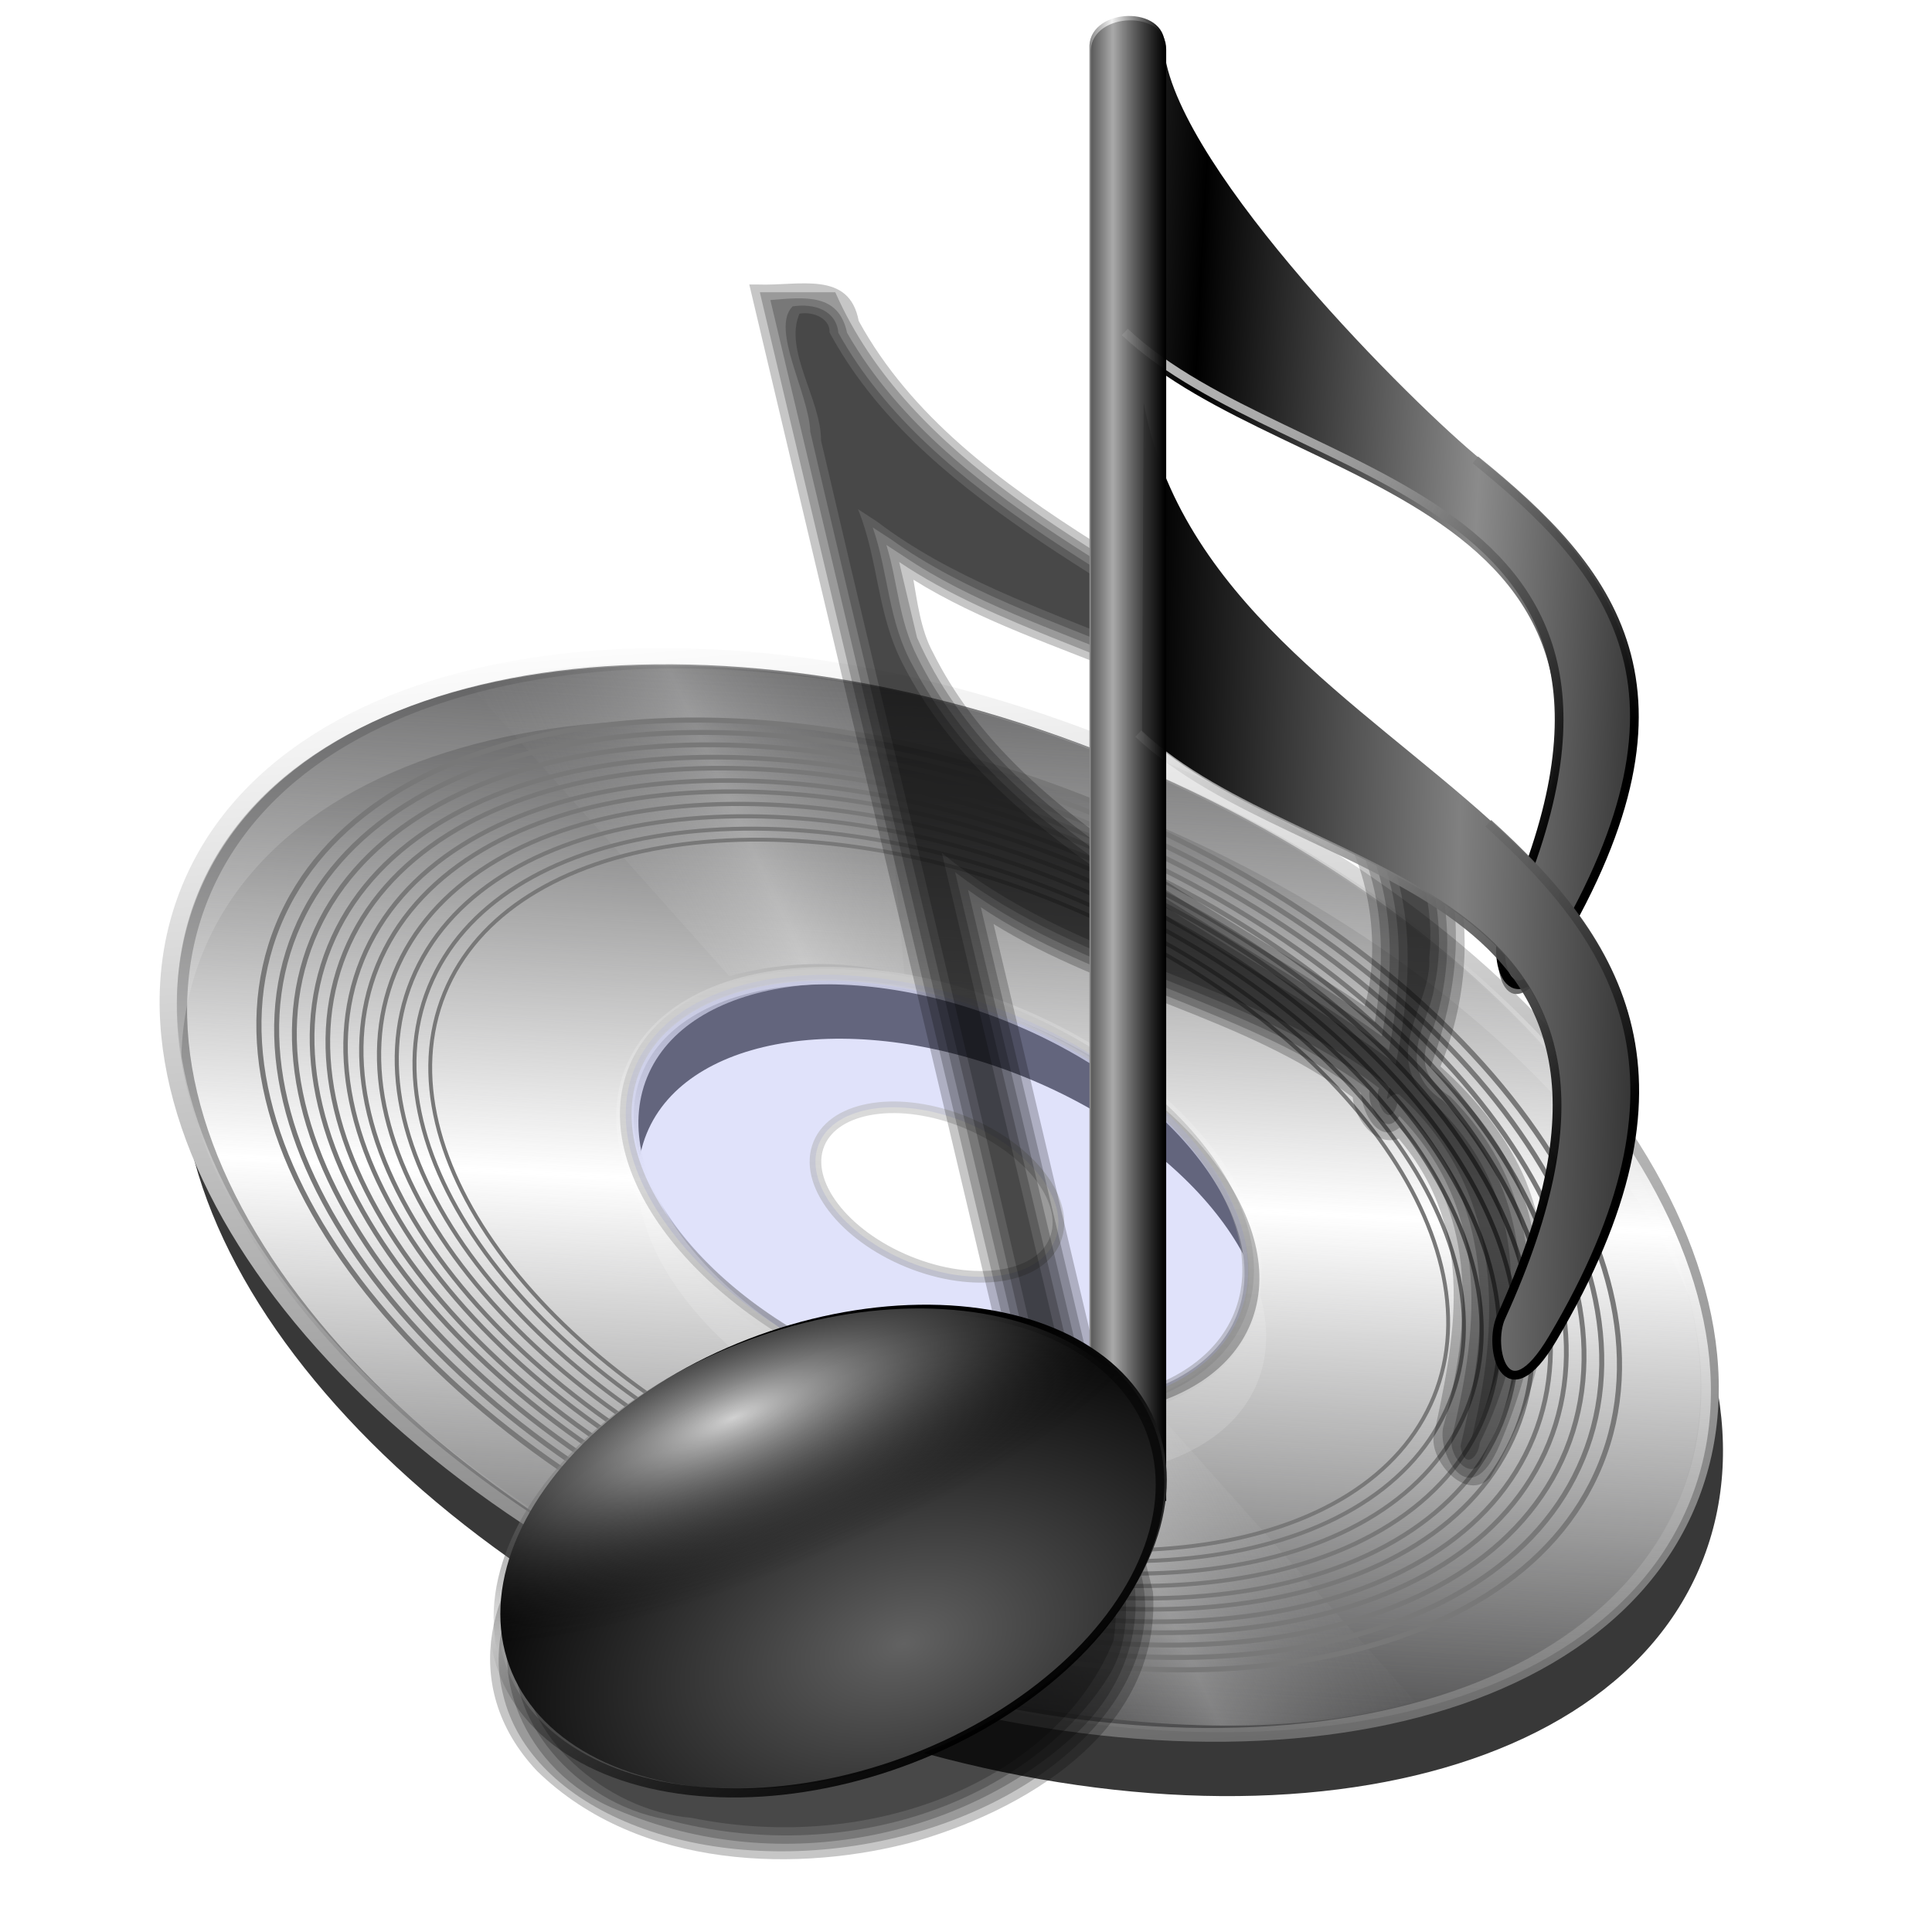<?xml version="1.0" encoding="UTF-8" standalone="no"?>
<svg
   xmlns:dc="http://purl.org/dc/elements/1.1/"
   xmlns:cc="http://creativecommons.org/ns#"
   xmlns:rdf="http://www.w3.org/1999/02/22-rdf-syntax-ns#"
   xmlns:svg="http://www.w3.org/2000/svg"
   xmlns="http://www.w3.org/2000/svg"
   xmlns:xlink="http://www.w3.org/1999/xlink"
   xmlns:sodipodi="http://sodipodi.sourceforge.net/DTD/sodipodi-0.dtd"
   xmlns:inkscape="http://www.inkscape.org/namespaces/inkscape"
   inkscape:output_extension="org.inkscape.output.svg.inkscape"
   sodipodi:docname="audio-flac.svg"
   version="1.0"
   height="256"
   width="256"
   inkscape:version="1.0 (4035a4f, 2020-05-01)"
   sodipodi:version="0.32"
   id="svg2562">
  <defs
     id="defs2565">
    <linearGradient
       id="linearGradient1018">
      <stop
         id="stop1014"
         stop-color="#000000"
         stop-opacity="1" />
      <stop
         style="stop-color:#8b8b8b;stop-opacity:1"
         id="stop1016"
         offset="1"
         stop-color="#f8f8f8"
         stop-opacity="1" />
    </linearGradient>
    <linearGradient
       id="linearGradient1012">
      <stop
         style="stop-color:#8b8b8b;stop-opacity:0.698"
         id="stop1008"
         stop-color="#ffffff"
         stop-opacity="0.697" />
      <stop
         offset="1"
         id="stop1010"
         stop-color="#000000"
         stop-opacity="1" />
    </linearGradient>
    <linearGradient
       inkscape:collect="always"
       id="linearGradient3411">
      <stop
         stop-opacity="0.256"
         stop-color="#ffffff"
         id="stop3414" />
      <stop
         stop-opacity="0"
         stop-color="#8f8f8f"
         offset="1"
         id="stop3416" />
    </linearGradient>
    <linearGradient
       inkscape:collect="always"
       id="linearGradient3448">
      <stop
         stop-opacity="0.581"
         stop-color="#cbcbcb"
         id="stop3450" />
      <stop
         stop-opacity="0.591"
         stop-color="#000002"
         offset="1"
         id="stop3452" />
    </linearGradient>
    <linearGradient
       id="linearGradient3434">
      <stop
         stop-opacity="0.263"
         stop-color="#ffffff"
         id="stop3436" />
      <stop
         stop-opacity="0"
         stop-color="#8a8a8a"
         id="stop3438"
         offset="1" />
    </linearGradient>
    <linearGradient
       id="linearGradient3424"
       inkscape:collect="always">
      <stop
         stop-opacity="1"
         stop-color="#ffffff"
         id="stop3426" />
      <stop
         stop-opacity="0"
         stop-color="#929292"
         id="stop3428"
         offset="1" />
    </linearGradient>
    <linearGradient
       id="linearGradient3413">
      <stop
         stop-opacity="0.544"
         stop-color="#cfcfcf"
         id="stop3415" />
      <stop
         stop-opacity="0.386"
         stop-color="#787878"
         id="stop3417"
         offset="1" />
    </linearGradient>
    <linearGradient
       inkscape:collect="always"
       id="linearGradient3453">
      <stop
         stop-opacity="1"
         stop-color="#ffffff"
         id="stop3455" />
      <stop
         stop-opacity="1"
         stop-color="#6a6a6a"
         offset="1"
         id="stop3457" />
    </linearGradient>
    <linearGradient
       id="linearGradient3578">
      <stop
         stop-opacity="1"
         stop-color="#000000"
         id="stop3580" />
      <stop
         stop-opacity="1"
         stop-color="#fffcfc"
         id="stop3582"
         offset="1" />
    </linearGradient>
    <linearGradient
       y2="-7.475"
       x2="16.09"
       y1="-7.475"
       x1="13.515"
       spreadMethod="reflect"
       gradientUnits="userSpaceOnUse"
       id="linearGradient4353"
       xlink:href="#linearGradient3578"
       inkscape:collect="always" />
    <linearGradient
       y2="-7.475"
       x2="16.09"
       y1="-7.475"
       x1="13.515"
       spreadMethod="reflect"
       gradientUnits="userSpaceOnUse"
       id="linearGradient4355"
       xlink:href="#linearGradient3578"
       inkscape:collect="always" />
    <linearGradient
       y2="-7.475"
       x2="16.09"
       y1="-7.475"
       x1="13.515"
       spreadMethod="reflect"
       gradientUnits="userSpaceOnUse"
       id="linearGradient4357"
       xlink:href="#linearGradient3578"
       inkscape:collect="always" />
    <linearGradient
       y2="-7.475"
       x2="16.09"
       y1="-7.475"
       x1="13.515"
       spreadMethod="reflect"
       gradientUnits="userSpaceOnUse"
       id="linearGradient4359"
       xlink:href="#linearGradient3578"
       inkscape:collect="always" />
    <linearGradient
       y2="-7.475"
       x2="16.09"
       y1="-7.475"
       x1="13.515"
       spreadMethod="reflect"
       gradientUnits="userSpaceOnUse"
       id="linearGradient4361"
       xlink:href="#linearGradient3578"
       inkscape:collect="always" />
    <linearGradient
       y2="-7.475"
       x2="16.09"
       y1="-10.978"
       x1="16.691"
       spreadMethod="reflect"
       gradientUnits="userSpaceOnUse"
       id="linearGradient4363"
       xlink:href="#linearGradient3578"
       inkscape:collect="always" />
    <linearGradient
       y2="-7.475"
       x2="16.09"
       y1="-7.475"
       x1="13.515"
       spreadMethod="reflect"
       gradientUnits="userSpaceOnUse"
       id="linearGradient4365"
       xlink:href="#linearGradient3578"
       inkscape:collect="always" />
    <linearGradient
       y2="-7.475"
       x2="16.09"
       y1="-7.475"
       x1="13.515"
       spreadMethod="reflect"
       gradientUnits="userSpaceOnUse"
       id="linearGradient4367"
       xlink:href="#linearGradient3578"
       inkscape:collect="always" />
    <linearGradient
       y2="-7.475"
       x2="16.09"
       y1="-7.475"
       x1="13.515"
       spreadMethod="reflect"
       gradientUnits="userSpaceOnUse"
       id="linearGradient4369"
       xlink:href="#linearGradient3578"
       inkscape:collect="always" />
    <linearGradient
       y2="-7.475"
       x2="16.09"
       y1="-7.475"
       x1="13.515"
       spreadMethod="reflect"
       gradientUnits="userSpaceOnUse"
       id="linearGradient4371"
       xlink:href="#linearGradient3578"
       inkscape:collect="always" />
    <linearGradient
       y2="-7.475"
       x2="16.09"
       y1="-7.475"
       x1="13.515"
       spreadMethod="reflect"
       gradientUnits="userSpaceOnUse"
       id="linearGradient4373"
       xlink:href="#linearGradient3578"
       inkscape:collect="always" />
    <linearGradient
       y2="-2.688"
       x2="8.696"
       y1="-11.587"
       x1="12.04"
       spreadMethod="reflect"
       gradientUnits="userSpaceOnUse"
       id="linearGradient4375"
       xlink:href="#linearGradient3578"
       inkscape:collect="always" />
    <linearGradient
       y2="-7.475"
       x2="16.09"
       y1="-6.409"
       x1="10.621"
       spreadMethod="reflect"
       gradientUnits="userSpaceOnUse"
       id="linearGradient4377"
       xlink:href="#linearGradient3578"
       inkscape:collect="always" />
    <linearGradient
       y2="-7.475"
       x2="16.09"
       y1="-2.21"
       x1="15.65"
       spreadMethod="reflect"
       gradientUnits="userSpaceOnUse"
       id="linearGradient4379"
       xlink:href="#linearGradient3578"
       inkscape:collect="always" />
    <linearGradient
       y2="-7.475"
       x2="16.09"
       y1="-7.475"
       x1="13.515"
       spreadMethod="reflect"
       gradientUnits="userSpaceOnUse"
       id="linearGradient4381"
       xlink:href="#linearGradient3578"
       inkscape:collect="always" />
    <linearGradient
       y2="-11.199"
       x2="11.132"
       y1="-11.391"
       x1="16.387"
       spreadMethod="reflect"
       gradientUnits="userSpaceOnUse"
       id="linearGradient4383"
       xlink:href="#linearGradient3578"
       inkscape:collect="always" />
    <linearGradient
       y2="-7.475"
       x2="16.09"
       y1="-7.475"
       x1="13.515"
       spreadMethod="reflect"
       gradientUnits="userSpaceOnUse"
       id="linearGradient4385"
       xlink:href="#linearGradient3578"
       inkscape:collect="always" />
    <linearGradient
       y2="-7.475"
       x2="16.09"
       y1="-7.475"
       x1="13.515"
       spreadMethod="reflect"
       gradientUnits="userSpaceOnUse"
       id="linearGradient4387"
       xlink:href="#linearGradient3578"
       inkscape:collect="always" />
    <linearGradient
       y2="-7.475"
       x2="16.09"
       y1="-7.475"
       x1="13.515"
       spreadMethod="reflect"
       gradientUnits="userSpaceOnUse"
       id="linearGradient4389"
       xlink:href="#linearGradient3578"
       inkscape:collect="always" />
    <linearGradient
       y2="-7.475"
       x2="16.09"
       y1="-7.475"
       x1="13.515"
       spreadMethod="reflect"
       gradientUnits="userSpaceOnUse"
       id="linearGradient4391"
       xlink:href="#linearGradient3578"
       inkscape:collect="always" />
    <linearGradient
       y2="-7.475"
       x2="16.09"
       y1="-7.475"
       x1="13.515"
       spreadMethod="reflect"
       gradientUnits="userSpaceOnUse"
       id="linearGradient4393"
       xlink:href="#linearGradient3578"
       inkscape:collect="always" />
    <linearGradient
       y2="-7.475"
       x2="16.09"
       y1="-7.475"
       x1="13.515"
       spreadMethod="reflect"
       gradientUnits="userSpaceOnUse"
       id="linearGradient4395"
       xlink:href="#linearGradient3578"
       inkscape:collect="always" />
    <linearGradient
       y2="-7.475"
       x2="16.09"
       y1="-7.475"
       x1="13.515"
       spreadMethod="reflect"
       gradientUnits="userSpaceOnUse"
       id="linearGradient4397"
       xlink:href="#linearGradient3578"
       inkscape:collect="always" />
    <linearGradient
       y2="-7.475"
       x2="16.09"
       y1="-7.475"
       x1="13.515"
       spreadMethod="reflect"
       gradientUnits="userSpaceOnUse"
       id="linearGradient4399"
       xlink:href="#linearGradient3578"
       inkscape:collect="always" />
    <linearGradient
       y2="-7.475"
       x2="16.09"
       y1="-7.475"
       x1="13.515"
       spreadMethod="reflect"
       gradientUnits="userSpaceOnUse"
       id="linearGradient4401"
       xlink:href="#linearGradient3578"
       inkscape:collect="always" />
    <linearGradient
       y2="-8.02"
       x2="17.07"
       y1="-7.475"
       x1="13.515"
       spreadMethod="reflect"
       gradientUnits="userSpaceOnUse"
       id="linearGradient4403"
       xlink:href="#linearGradient3578"
       inkscape:collect="always" />
    <linearGradient
       y2="-7.475"
       x2="16.09"
       y1="-7.475"
       x1="13.515"
       spreadMethod="reflect"
       gradientUnits="userSpaceOnUse"
       id="linearGradient4405"
       xlink:href="#linearGradient3578"
       inkscape:collect="always" />
    <linearGradient
       y2="-6.953"
       x2="17.747"
       y1="-5.908"
       x1="16.387"
       spreadMethod="reflect"
       gradientUnits="userSpaceOnUse"
       id="linearGradient4407"
       xlink:href="#linearGradient3578"
       inkscape:collect="always" />
    <linearGradient
       y2="-5.778"
       x2="11.372"
       y1="-10.151"
       x1="12.906"
       spreadMethod="reflect"
       gradientUnits="userSpaceOnUse"
       id="linearGradient4409"
       xlink:href="#linearGradient3578"
       inkscape:collect="always" />
    <linearGradient
       y2="-7.475"
       x2="16.09"
       y1="-7.475"
       x1="13.515"
       spreadMethod="reflect"
       gradientUnits="userSpaceOnUse"
       id="linearGradient4411"
       xlink:href="#linearGradient3578"
       inkscape:collect="always" />
    <linearGradient
       y2="-7.475"
       x2="16.09"
       y1="-7.475"
       x1="13.515"
       spreadMethod="reflect"
       gradientUnits="userSpaceOnUse"
       id="linearGradient4413"
       xlink:href="#linearGradient3578"
       inkscape:collect="always" />
    <linearGradient
       y2="-6.583"
       x2="18.617"
       y1="-5.212"
       x1="16.909"
       spreadMethod="reflect"
       gradientUnits="userSpaceOnUse"
       id="linearGradient4415"
       xlink:href="#linearGradient3578"
       inkscape:collect="always" />
    <linearGradient
       y2="-1.992"
       x2="17.377"
       y1="-6.256"
       x1="15.582"
       spreadMethod="reflect"
       gradientUnits="userSpaceOnUse"
       id="linearGradient4417"
       xlink:href="#linearGradient3578"
       inkscape:collect="always" />
    <linearGradient
       y2="-3.733"
       x2="14.94"
       y1="-2.275"
       x1="17.08"
       spreadMethod="reflect"
       gradientUnits="userSpaceOnUse"
       id="linearGradient4419"
       xlink:href="#linearGradient3578"
       inkscape:collect="always" />
    <linearGradient
       y2="-4.516"
       x2="12.916"
       y1="-3.754"
       x1="7.771"
       spreadMethod="reflect"
       gradientUnits="userSpaceOnUse"
       id="linearGradient4421"
       xlink:href="#linearGradient3578"
       inkscape:collect="always" />
    <linearGradient
       y2="-1.513"
       x2="9.718"
       y1="-5.887"
       x1="11.187"
       spreadMethod="reflect"
       gradientUnits="userSpaceOnUse"
       id="linearGradient4423"
       xlink:href="#linearGradient3578"
       inkscape:collect="always" />
    <linearGradient
       y2="-7.475"
       x2="16.09"
       y1="-7.475"
       x1="13.515"
       spreadMethod="reflect"
       gradientUnits="userSpaceOnUse"
       id="linearGradient4425"
       xlink:href="#linearGradient3578"
       inkscape:collect="always" />
    <linearGradient
       gradientTransform="matrix(0.927,0.378,-0.224,0.548,-241.262,38.084)"
       gradientUnits="userSpaceOnUse"
       y2="210.36"
       x2="200.26"
       y1="38.573"
       x1="56.18"
       id="linearGradient3388"
       xlink:href="#linearGradient3453"
       inkscape:collect="always" />
    <linearGradient
       y2="210.36"
       x2="200.26"
       y1="38.573"
       x1="56.18"
       gradientTransform="matrix(0.374,0.153,-0.09,0.221,-189.002,107.693)"
       gradientUnits="userSpaceOnUse"
       id="linearGradient3419"
       xlink:href="#linearGradient3413"
       inkscape:collect="always" />
    <linearGradient
       gradientTransform="matrix(0.927,0.378,-0.224,0.548,-239.964,38.802)"
       spreadMethod="reflect"
       gradientUnits="userSpaceOnUse"
       y2="43.14"
       x2="19.932"
       y1="151.03"
       x1="83.42"
       id="linearGradient3430"
       xlink:href="#linearGradient3424"
       inkscape:collect="always" />
    <linearGradient
       gradientTransform="matrix(0.903,0.025,0.309,0.666,-305.975,67.435)"
       spreadMethod="reflect"
       gradientUnits="userSpaceOnUse"
       y2="53.4"
       x2="156.52"
       y1="53.4"
       x1="121.72"
       id="linearGradient3440"
       xlink:href="#linearGradient3411"
       inkscape:collect="always" />
    <linearGradient
       y2="53.4"
       x2="156.52"
       y1="53.4"
       x1="121.72"
       spreadMethod="reflect"
       gradientTransform="matrix(-0.903,-0.025,-0.309,-0.666,0.837,243.364)"
       gradientUnits="userSpaceOnUse"
       id="linearGradient3444"
       xlink:href="#linearGradient3434"
       inkscape:collect="always" />
    <linearGradient
       gradientTransform="matrix(0.927,0.378,-0.224,0.548,-241.328,38.245)"
       y2="43.14"
       x2="19.932"
       y1="151.03"
       x1="83.42"
       spreadMethod="reflect"
       gradientUnits="userSpaceOnUse"
       id="linearGradient3454"
       xlink:href="#linearGradient3448"
       inkscape:collect="always" />
    <linearGradient
       id="linearGradient4080">
      <stop
         stop-opacity="1"
         stop-color="#000000"
         id="stop4082" />
      <stop
         stop-opacity="0"
         stop-color="#000000"
         offset="1"
         id="stop4084" />
    </linearGradient>
    <linearGradient
       id="linearGradient4062">
      <stop
         stop-opacity="0.697"
         stop-color="#ffffff"
         id="stop4064" />
      <stop
         stop-opacity="1"
         stop-color="#000000"
         id="stop4066"
         offset="1" />
    </linearGradient>
    <linearGradient
       id="linearGradient2403">
      <stop
         stop-opacity="1"
         stop-color="#000000"
         id="stop2405" />
      <stop
         style="stop-color:#808080;stop-opacity:1"
         stop-opacity="1"
         stop-color="#f8f8f8"
         offset="1"
         id="stop2407" />
    </linearGradient>
    <linearGradient
       id="linearGradient2393">
      <stop
         stop-opacity="1"
         stop-color="#f1f1f1"
         id="stop2395" />
      <stop
         stop-opacity="1"
         stop-color="#000000"
         offset="1"
         id="stop2397" />
    </linearGradient>
    <linearGradient
       id="linearGradient2373">
      <stop
         style="stop-color:#d1d1d1;stop-opacity:1"
         stop-opacity="1"
         stop-color="#ffffff"
         id="stop2375" />
      <stop
         style="stop-color:#000000;stop-opacity:0"
         stop-opacity="0"
         stop-color="#aaaaaa"
         id="stop2377"
         offset="1" />
    </linearGradient>
    <linearGradient
       id="linearGradient2361">
      <stop
         style="stop-color:#626262;stop-opacity:1"
         stop-opacity="1"
         stop-color="#ded7d7"
         id="stop2363" />
      <stop
         stop-opacity="1"
         stop-color="#000000"
         offset="1"
         id="stop2365" />
    </linearGradient>
    <linearGradient
       gradientTransform="matrix(1.179,0,0,1.16,-93.107,-78.159)"
       inkscape:collect="always"
       xlink:href="#linearGradient4080"
       id="linearGradient4086"
       x1="182.91"
       y1="295.69"
       x2="160.98"
       y2="252.45"
       gradientUnits="userSpaceOnUse" />
    <linearGradient
       inkscape:collect="always"
       xlink:href="#linearGradient1012"
       id="linearGradient4020"
       gradientUnits="userSpaceOnUse"
       gradientTransform="matrix(1.155,0,0,1.16,-91.299,-106.767)"
       spreadMethod="reflect"
       x1="206.77"
       y1="201.99"
       x2="212.75"
       y2="201.99" />
    <linearGradient
       inkscape:collect="always"
       xlink:href="#linearGradient4062"
       id="linearGradient4023"
       gradientUnits="userSpaceOnUse"
       gradientTransform="matrix(1.155,0,0,1.155,126.651,-38.174)"
       x1="28.677"
       y1="95.37"
       x2="89.742"
       y2="147.458" />
    <linearGradient
       inkscape:collect="always"
       xlink:href="#linearGradient2403"
       id="linearGradient4026"
       gradientUnits="userSpaceOnUse"
       gradientTransform="matrix(1.155,0,0,1.16,-89.946,-107.342)"
       spreadMethod="reflect"
       x1="209.81"
       y1="173.74"
       x2="245.58"
       y2="174.54" />
    <linearGradient
       inkscape:collect="always"
       xlink:href="#linearGradient4062"
       id="linearGradient4029"
       gradientUnits="userSpaceOnUse"
       gradientTransform="matrix(1.155,0,0,1.155,127.147,-38.647)"
       x1="31.044"
       y1="70.535"
       x2="83.86"
       y2="107.33" />
    <linearGradient
       inkscape:collect="always"
       xlink:href="#linearGradient1018"
       id="linearGradient4032"
       gradientUnits="userSpaceOnUse"
       gradientTransform="matrix(1.155,0,0,1.16,-90.254,-157.684)"
       spreadMethod="reflect"
       x1="215.44"
       y1="176.44"
       x2="248.41"
       y2="178.17" />
    <linearGradient
       inkscape:collect="always"
       xlink:href="#linearGradient2393"
       id="linearGradient4035"
       gradientUnits="userSpaceOnUse"
       gradientTransform="matrix(1.155,0,0,1.16,-91.483,-107.342)"
       spreadMethod="reflect"
       x1="206.77"
       y1="201.99"
       x2="212.75"
       y2="201.99" />
    <radialGradient
       inkscape:collect="always"
       xlink:href="#linearGradient2361"
       id="radialGradient4065"
       gradientUnits="userSpaceOnUse"
       gradientTransform="matrix(0.059,-1.041,1.587,0.088,-334.962,406.425)"
       cx="181.84"
       cy="281.29"
       fx="181.84"
       fy="281.29"
       r="40.08" />
    <radialGradient
       inkscape:collect="always"
       xlink:href="#linearGradient2373"
       id="radialGradient4067"
       gradientUnits="userSpaceOnUse"
       gradientTransform="matrix(0.096,0.553,-1.601,0.269,508.942,21.585)"
       cx="205.52"
       cy="268.28"
       fx="205.52"
       fy="268.28"
       r="40.08" />
    <filter
       color-interpolation-filters="sRGB"
       height="1.113"
       y="-0.056"
       width="1.079"
       x="-0.039"
       id="filter5387"
       inkscape:collect="always">
      <feGaussianBlur
         stdDeviation="3.349"
         id="feGaussianBlur5389"
         inkscape:collect="always" />
    </filter>
    <filter
       color-interpolation-filters="sRGB"
       height="1.038"
       y="-0.019"
       width="1.062"
       x="-0.031"
       id="filter1215"
       inkscape:collect="always">
      <feGaussianBlur
         id="feGaussianBlur1217"
         stdDeviation="1.598"
         inkscape:collect="always" />
    </filter>
  </defs>
  <sodipodi:namedview
     inkscape:document-rotation="0"
     inkscape:window-maximized="1"
     inkscape:current-layer="svg2562"
     inkscape:window-y="0"
     inkscape:window-x="0"
     inkscape:cy="128"
     inkscape:cx="128"
     inkscape:zoom="3.5429688"
     showgrid="false"
     id="base"
     pagecolor="#ff0000"
     bordercolor="#666666"
     borderopacity="1.0"
     objecttolerance="10.0"
     gridtolerance="10.0"
     guidetolerance="10.0"
     inkscape:pageopacity="0"
     inkscape:pageshadow="2"
     inkscape:window-width="1920"
     inkscape:window-height="1056" />
  <g
     transform="translate(2.176,0.933)"
     id="layer1"
     inkscape:label="1. réteg">
    <g
       id="g2637">
      <g
         transform="translate(-2.572,0)"
         id="g3612">
        <g
           font-size="12"
           stroke-width="1"
           stroke-linecap="butt"
           font-weight="normal"
           fill-opacity="1"
           stroke-linejoin="miter"
           font-style="normal"
           stroke="none"
           font-family="Bitstream Vera Sans"
           fill="url(#linearGradient4425)"
           stroke-opacity="1"
           id="g2650">
          <path
             fill-opacity="1"
             fill="url(#linearGradient4353)"
             d="M 16.188,-12.219 L 12.094,-12.188 L 12.801,-11.48 L 16.895,-11.512 L 16.188,-12.219 z"
             id="path2652" />
          <path
             fill-opacity="1"
             fill="url(#linearGradient4355)"
             d="M 12.094,-12.188 L 8.75,-3.438 L 9.457,-2.73 L 12.801,-11.48 L 12.094,-12.188 z"
             id="path2654" />
          <path
             fill-opacity="1"
             fill="url(#linearGradient4357)"
             d="M 14.75,-5.688 L 15.531,-3.469 L 16.238,-2.762 L 15.457,-4.98 L 14.75,-5.688 z"
             id="path2662" />
          <path
             fill-opacity="1"
             fill="url(#linearGradient4359)"
             d="M 15.531,-3.469 L 15.531,-3.438 L 16.238,-2.73 L 16.238,-2.762 L 15.531,-3.469 z"
             id="path2664" />
          <path
             fill-opacity="1"
             fill="url(#linearGradient4361)"
             d="M 17.92,-11.52 C 17.479,-11.961 16.896,-12.234 16.188,-12.219 L 16.895,-11.512 C 17.604,-11.527 18.186,-11.254 18.627,-10.812 L 17.92,-11.52 z"
             id="path2672" />
          <path
             fill-opacity="1"
             fill="url(#linearGradient4363)"
             d="M 16.219,-11.969 C 16.818,-11.966 17.317,-11.726 17.7,-11.343 L 18.407,-10.636 C 18.024,-11.019 17.525,-11.259 16.926,-11.262 L 16.219,-11.969 z"
             id="path2674" />
          <path
             fill-opacity="1"
             fill="url(#linearGradient4365)"
             d="M 17.7,-11.343 C 19.262,-9.781 18.899,-5.843 15.594,-5.906 L 16.301,-5.199 C 19.606,-5.136 19.969,-9.074 18.407,-10.636 L 17.7,-11.343 z"
             id="path2676" />
          <path
             fill-opacity="1"
             fill="url(#linearGradient4367)"
             d="M 15.594,-5.906 L 16.375,-3.719 L 17.082,-3.012 L 16.301,-5.199 L 15.594,-5.906 z"
             id="path2678" />
          <path
             fill-opacity="1"
             fill="url(#linearGradient4369)"
             d="M 16.375,-3.719 L 15.719,-3.719 L 16.426,-3.012 L 17.082,-3.012 L 16.375,-3.719 z"
             id="path2680" />
          <path
             fill-opacity="1"
             fill="url(#linearGradient4371)"
             d="M 14.875,-5.969 L 10.562,-5.969 L 11.27,-5.262 L 15.582,-5.262 L 14.875,-5.969 z"
             id="path2684" />
          <path
             fill-opacity="1"
             fill="url(#linearGradient4373)"
             d="M 10.562,-5.969 L 9.75,-3.75 L 10.457,-3.043 L 11.27,-5.262 L 10.562,-5.969 z"
             id="path2686" />
          <path
             fill-opacity="1"
             fill="url(#linearGradient4375)"
             d="M 9.188,-3.75 L 12.281,-11.906 L 12.988,-11.199 L 9.895,-3.043 L 9.188,-3.75 z"
             id="path2690" />
          <path
             fill-opacity="1"
             fill="url(#linearGradient4377)"
             d="M 10.812,-5.688 L 14.75,-5.688 L 15.457,-4.98 L 11.52,-4.98 L 10.812,-5.688 z"
             id="path2660" />
          <path
             fill-opacity="1"
             fill="url(#linearGradient4379)"
             d="M 15.719,-3.719 L 14.875,-5.969 L 15.582,-5.262 L 16.426,-3.012 L 15.719,-3.719 z"
             id="path2682" />
          <path
             fill-opacity="1"
             fill="url(#linearGradient4381)"
             d="M 9.75,-3.75 L 9.188,-3.75 L 9.895,-3.043 L 10.457,-3.043 L 9.75,-3.75 z"
             id="path2688" />
          <path
             fill-opacity="1"
             fill="url(#linearGradient4383)"
             d="M 12.281,-11.906 L 16.219,-11.969 L 16.926,-11.262 L 12.988,-11.199 L 12.281,-11.906 z"
             id="path2692" />
          <path
             fill-opacity="1"
             fill="url(#linearGradient4385)"
             d="M 13.594,-11.375 L 15.438,-6.438 L 16.145,-5.73 L 14.301,-10.668 L 13.594,-11.375 z"
             id="path2694" />
          <path
             fill-opacity="1"
             fill="url(#linearGradient4387)"
             d="M 17.297,-10.695 C 16.872,-11.12 16.292,-11.392 15.594,-11.375 L 16.301,-10.668 C 17,-10.685 17.579,-10.413 18.004,-9.988 L 17.297,-10.695 z"
             id="path2698" />
          <path
             fill-opacity="1"
             fill="url(#linearGradient4389)"
             d="M 15.594,-11.375 L 13.594,-11.375 L 14.301,-10.668 L 16.301,-10.668 L 15.594,-11.375 z"
             id="path2700" />
          <path
             fill-opacity="1"
             fill="url(#linearGradient4391)"
             d="M 12.5,-11.25 L 10.719,-6.375 L 11.426,-5.668 L 13.207,-10.543 L 12.5,-11.25 z"
             id="path2702" />
          <path
             fill-opacity="1"
             fill="url(#linearGradient4393)"
             d="M 10.719,-6.375 L 14.719,-6.312 L 15.426,-5.605 L 11.426,-5.668 L 10.719,-6.375 z"
             id="path2704" />
          <path
             fill-opacity="1"
             fill="url(#linearGradient4395)"
             d="M 14.719,-6.312 L 12.969,-11.25 L 13.676,-10.543 L 15.426,-5.605 L 14.719,-6.312 z"
             id="path2706" />
          <path
             fill-opacity="1"
             fill="url(#linearGradient4397)"
             d="M 12.969,-11.25 L 12.5,-11.25 L 13.207,-10.543 L 13.676,-10.543 L 12.969,-11.25 z"
             id="path2708" />
          <path
             fill-opacity="1"
             fill="url(#linearGradient4399)"
             d="M 13.969,-11.125 L 15.562,-11.125 L 16.27,-10.418 L 14.676,-10.418 L 13.969,-11.125 z"
             id="path2710" />
          <path
             fill-opacity="1"
             fill="url(#linearGradient4401)"
             d="M 15.562,-11.125 C 16.263,-11.142 16.808,-10.898 17.189,-10.517 L 17.896,-9.809 C 17.515,-10.191 16.97,-10.435 16.27,-10.418 L 15.562,-11.125 z"
             id="path2712" />
          <path
             fill-opacity="1"
             fill="url(#linearGradient4403)"
             d="M 17.189,-10.517 C 18.416,-9.29 17.957,-6.644 15.594,-6.719 L 16.301,-6.012 C 18.665,-5.937 19.123,-8.583 17.896,-9.809 L 17.189,-10.517 z"
             id="path2714" />
          <path
             fill-opacity="1"
             fill="url(#linearGradient4405)"
             d="M 15.594,-6.719 L 13.969,-11.125 L 14.676,-10.418 L 16.301,-6.012 L 15.594,-6.719 z"
             id="path2716" />
          <path
             fill-opacity="1"
             fill="url(#linearGradient4407)"
             d="M 15.438,-6.438 C 18.435,-6.363 18.668,-9.323 17.297,-10.695 L 18.004,-9.988 C 19.375,-8.616 19.142,-5.656 16.145,-5.73 L 15.438,-6.438 z"
             id="path2696" />
          <path
             fill-opacity="1"
             fill="url(#linearGradient4409)"
             d="M 11.156,-6.656 L 12.75,-11.031 L 13.457,-10.324 L 11.863,-5.949 L 11.156,-6.656 z"
             id="path2722" />
          <path
             fill-opacity="1"
             fill="url(#linearGradient4411)"
             d="M 12.75,-11.031 L 14.375,-6.656 L 15.082,-5.949 L 13.457,-10.324 L 12.75,-11.031 z"
             id="path2718" />
          <path
             fill-opacity="1"
             fill="url(#linearGradient4413)"
             d="M 14.375,-6.656 L 11.156,-6.656 L 11.863,-5.949 L 15.082,-5.949 L 14.375,-6.656 z"
             id="path2720" />
          <path
             fill-opacity="1"
             fill="url(#linearGradient4415)"
             d="M 15.969,-5.688 C 19.235,-5.625 19.619,-9.821 17.92,-11.52 L 18.627,-10.812 C 20.326,-9.114 19.942,-4.918 16.676,-4.98 L 15.969,-5.688 z"
             id="path2670" />
          <path
             fill-opacity="1"
             fill="url(#linearGradient4417)"
             d="M 16.781,-3.438 L 15.969,-5.688 L 16.676,-4.98 L 17.488,-2.73 L 16.781,-3.438 z"
             id="path2668" />
          <path
             fill-opacity="1"
             fill="url(#linearGradient4419)"
             d="M 15.531,-3.438 L 16.781,-3.438 L 17.488,-2.73 L 16.238,-2.73 L 15.531,-3.438 z"
             id="path2666" />
          <path
             fill-opacity="1"
             fill="url(#linearGradient4421)"
             d="M 8.75,-3.438 L 10,-3.438 L 10.707,-2.73 L 9.457,-2.73 L 8.75,-3.438 z"
             id="path2656" />
          <path
             fill-opacity="1"
             fill="url(#linearGradient4423)"
             d="M 10,-3.438 L 10.812,-5.688 L 11.52,-4.98 L 10.707,-2.73 L 10,-3.438 z"
             id="path2658" />
        </g>
        <path
           font-size="12"
           stroke-width="1"
           stroke-linecap="butt"
           font-weight="normal"
           fill-opacity="1"
           stroke-linejoin="miter"
           font-style="normal"
           stroke="none"
           font-family="Bitstream Vera Sans"
           fill="#333333"
           stroke-opacity="1"
           d="M 16.188,-12.175 L 12.094,-12.144 L 8.75,-3.394 L 10,-3.394 L 10.812,-5.644 L 14.75,-5.644 L 15.531,-3.425 L 15.531,-3.394 L 16.781,-3.394 L 15.969,-5.644 C 20.084,-5.565 19.623,-12.248 16.188,-12.175 z M 16.219,-11.925 C 19.263,-11.911 19.709,-5.784 15.594,-5.863 L 16.375,-3.675 L 15.719,-3.675 L 14.875,-5.925 L 10.562,-5.925 L 9.75,-3.706 L 9.187,-3.706 L 12.281,-11.863 L 16.219,-11.925 z M 13.594,-11.331 L 15.438,-6.394 C 19.363,-6.296 18.548,-11.404 15.594,-11.331 L 13.594,-11.331 z M 12.5,-11.206 L 10.719,-6.331 L 14.719,-6.269 L 12.969,-11.206 L 12.5,-11.206 z M 13.969,-11.081 L 15.562,-11.081 C 18.517,-11.154 18.692,-6.578 15.594,-6.675 L 13.969,-11.081 z M 12.75,-10.988 L 14.375,-6.613 L 11.156,-6.613 L 12.75,-10.988 z"
           id="path2505" />
      </g>
      <path
         font-size="4"
         stroke-width="1"
         stroke-linecap="butt"
         font-weight="normal"
         fill-opacity="1"
         stroke-linejoin="miter"
         font-style="normal"
         stroke="none"
         font-family="Bitstream Vera Sans"
         fill="#d40000"
         stroke-opacity="1"
         sodipodi:nodetypes="csssccccccssscccsssssssccsssssssccsssssssccssssssscccccccsccccsccccccccccsssccccsssccccccssssscccccccssssscccsssccssscccccccsssssssccsssssssccccsssssssssssssssccssssssssssssssscccsssssssccsssccsssccssssssscccccsssccccsssccccsssccccccsssccssssscccccccssssscccsssccssscccccccccccccccccccccccsssssssccsssssssccsssssssccsssssssccsssccccsssccccsssccccccsssc"
         d="M 6.087,-4.024 C 6.077,-4.035 6.065,-4.043 6.053,-4.048 C 6.04,-4.054 6.027,-4.056 6.012,-4.056 C 5.959,-4.056 5.918,-4.025 5.89,-3.962 C 5.861,-3.899 5.847,-3.809 5.847,-3.691 L 5.847,-3.143 L 5.753,-3.143 L 5.753,-4.184 L 5.847,-4.184 L 5.847,-4.022 C 5.867,-4.085 5.893,-4.132 5.924,-4.162 C 5.956,-4.193 5.994,-4.209 6.039,-4.209 C 6.046,-4.209 6.053,-4.208 6.061,-4.206 C 6.068,-4.205 6.077,-4.203 6.087,-4.199 L 6.087,-4.024 M 6.385,-4.064 C 6.335,-4.064 6.295,-4.028 6.266,-3.956 C 6.237,-3.885 6.222,-3.787 6.222,-3.663 C 6.222,-3.538 6.236,-3.44 6.265,-3.368 C 6.295,-3.297 6.334,-3.261 6.385,-3.261 C 6.435,-3.261 6.474,-3.297 6.504,-3.369 C 6.533,-3.441 6.547,-3.539 6.547,-3.663 C 6.547,-3.786 6.533,-3.883 6.504,-3.955 C 6.474,-4.028 6.435,-4.064 6.385,-4.064 M 6.385,-4.209 C 6.466,-4.209 6.53,-4.16 6.577,-4.064 C 6.623,-3.967 6.647,-3.833 6.647,-3.663 C 6.647,-3.492 6.623,-3.358 6.577,-3.261 C 6.53,-3.165 6.466,-3.116 6.385,-3.116 C 6.303,-3.116 6.239,-3.165 6.193,-3.261 C 6.146,-3.358 6.123,-3.492 6.123,-3.663 C 6.123,-3.833 6.146,-3.967 6.193,-4.064 C 6.239,-4.16 6.303,-4.209 6.385,-4.209 M 7.022,-4.064 C 6.972,-4.064 6.932,-4.028 6.903,-3.956 C 6.874,-3.885 6.859,-3.787 6.859,-3.663 C 6.859,-3.538 6.874,-3.44 6.903,-3.368 C 6.932,-3.297 6.972,-3.261 7.022,-3.261 C 7.072,-3.261 7.112,-3.297 7.141,-3.369 C 7.17,-3.441 7.185,-3.539 7.185,-3.663 C 7.185,-3.786 7.17,-3.883 7.141,-3.955 C 7.112,-4.028 7.072,-4.064 7.022,-4.064 M 7.022,-4.209 C 7.104,-4.209 7.168,-4.16 7.214,-4.064 C 7.261,-3.967 7.284,-3.833 7.284,-3.663 C 7.284,-3.492 7.261,-3.358 7.214,-3.261 C 7.168,-3.165 7.104,-3.116 7.022,-3.116 C 6.941,-3.116 6.876,-3.165 6.83,-3.261 C 6.784,-3.358 6.761,-3.492 6.761,-3.663 C 6.761,-3.833 6.784,-3.967 6.83,-4.064 C 6.876,-4.16 6.941,-4.209 7.022,-4.209 M 7.532,-4.479 L 7.532,-4.184 L 7.724,-4.184 L 7.724,-4.051 L 7.532,-4.051 L 7.532,-3.486 C 7.532,-3.401 7.538,-3.347 7.55,-3.323 C 7.563,-3.298 7.589,-3.286 7.628,-3.286 L 7.724,-3.286 L 7.724,-3.143 L 7.628,-3.143 C 7.556,-3.143 7.506,-3.168 7.479,-3.217 C 7.451,-3.266 7.437,-3.356 7.437,-3.486 L 7.437,-4.051 L 7.369,-4.051 L 7.369,-4.184 L 7.437,-4.184 L 7.437,-4.479 L 7.532,-4.479 M 7.955,-4.376 L 7.955,-3.855 L 8.084,-3.855 C 8.132,-3.855 8.169,-3.877 8.195,-3.923 C 8.222,-3.968 8.235,-4.032 8.235,-4.116 C 8.235,-4.199 8.222,-4.263 8.195,-4.308 C 8.169,-4.353 8.132,-4.376 8.084,-4.376 L 7.955,-4.376 M 7.852,-4.53 L 8.084,-4.53 C 8.17,-4.53 8.234,-4.495 8.277,-4.424 C 8.321,-4.354 8.343,-4.251 8.343,-4.116 C 8.343,-3.979 8.321,-3.876 8.277,-3.806 C 8.234,-3.736 8.17,-3.701 8.084,-3.701 L 7.955,-3.701 L 7.955,-3.143 L 7.852,-3.143 L 7.852,-4.53 M 8.69,-3.666 C 8.614,-3.666 8.562,-3.65 8.532,-3.619 C 8.503,-3.587 8.489,-3.533 8.489,-3.457 C 8.489,-3.397 8.5,-3.348 8.521,-3.312 C 8.543,-3.277 8.573,-3.259 8.611,-3.259 C 8.663,-3.259 8.704,-3.293 8.736,-3.36 C 8.767,-3.427 8.783,-3.517 8.783,-3.628 L 8.783,-3.666 L 8.69,-3.666 M 8.877,-3.737 L 8.877,-3.143 L 8.783,-3.143 L 8.783,-3.301 C 8.762,-3.238 8.735,-3.191 8.703,-3.161 C 8.671,-3.131 8.632,-3.116 8.586,-3.116 C 8.528,-3.116 8.481,-3.146 8.446,-3.206 C 8.412,-3.266 8.395,-3.346 8.395,-3.446 C 8.395,-3.563 8.416,-3.651 8.459,-3.711 C 8.502,-3.77 8.566,-3.8 8.652,-3.8 L 8.783,-3.8 L 8.783,-3.817 C 8.783,-3.895 8.769,-3.956 8.74,-3.999 C 8.712,-4.042 8.672,-4.064 8.621,-4.064 C 8.588,-4.064 8.557,-4.057 8.526,-4.042 C 8.495,-4.028 8.465,-4.007 8.437,-3.978 L 8.437,-4.136 C 8.471,-4.16 8.504,-4.178 8.537,-4.19 C 8.569,-4.203 8.6,-4.209 8.631,-4.209 C 8.713,-4.209 8.775,-4.17 8.816,-4.092 C 8.856,-4.014 8.877,-3.895 8.877,-3.737 M 9.07,-4.589 L 9.164,-4.589 L 9.164,-3.143 L 9.07,-3.143 L 9.07,-4.589 M 9.717,-3.669 C 9.717,-3.58 9.729,-3.51 9.753,-3.46 C 9.778,-3.409 9.811,-3.384 9.853,-3.384 C 9.894,-3.384 9.927,-3.41 9.951,-3.461 C 9.975,-3.511 9.987,-3.581 9.987,-3.669 C 9.987,-3.755 9.975,-3.824 9.95,-3.875 C 9.926,-3.926 9.893,-3.952 9.852,-3.952 C 9.811,-3.952 9.778,-3.927 9.753,-3.876 C 9.729,-3.825 9.717,-3.756 9.717,-3.669 M 9.995,-3.391 C 9.974,-3.343 9.951,-3.308 9.925,-3.285 C 9.898,-3.263 9.868,-3.252 9.833,-3.252 C 9.775,-3.252 9.727,-3.29 9.69,-3.367 C 9.654,-3.444 9.636,-3.545 9.636,-3.669 C 9.636,-3.792 9.654,-3.893 9.691,-3.971 C 9.727,-4.048 9.775,-4.087 9.833,-4.087 C 9.868,-4.087 9.899,-4.075 9.925,-4.051 C 9.952,-4.028 9.975,-3.993 9.995,-3.946 L 9.995,-4.068 L 10.068,-4.068 L 10.068,-3.384 C 10.117,-3.398 10.156,-3.439 10.184,-3.508 C 10.212,-3.577 10.226,-3.667 10.226,-3.776 C 10.226,-3.843 10.22,-3.905 10.21,-3.963 C 10.199,-4.021 10.183,-4.075 10.161,-4.125 C 10.126,-4.206 10.083,-4.268 10.032,-4.31 C 9.981,-4.354 9.926,-4.376 9.866,-4.376 C 9.825,-4.376 9.785,-4.365 9.746,-4.345 C 9.708,-4.325 9.673,-4.295 9.64,-4.256 C 9.587,-4.193 9.545,-4.11 9.515,-4.007 C 9.485,-3.905 9.47,-3.794 9.47,-3.674 C 9.47,-3.576 9.48,-3.483 9.499,-3.397 C 9.519,-3.311 9.547,-3.235 9.584,-3.17 C 9.62,-3.105 9.661,-3.056 9.708,-3.023 C 9.754,-2.989 9.805,-2.972 9.858,-2.972 C 9.902,-2.972 9.945,-2.986 9.987,-3.013 C 10.029,-3.039 10.068,-3.078 10.103,-3.128 L 10.149,-3.025 C 10.107,-2.965 10.06,-2.919 10.01,-2.887 C 9.96,-2.855 9.909,-2.839 9.858,-2.839 C 9.795,-2.839 9.736,-2.86 9.68,-2.9 C 9.624,-2.941 9.575,-3 9.531,-3.077 C 9.488,-3.154 9.455,-3.244 9.432,-3.345 C 9.409,-3.448 9.398,-3.557 9.398,-3.674 C 9.398,-3.787 9.41,-3.894 9.433,-3.997 C 9.456,-4.099 9.489,-4.188 9.531,-4.266 C 9.575,-4.345 9.626,-4.405 9.683,-4.446 C 9.741,-4.488 9.801,-4.509 9.865,-4.509 C 9.937,-4.509 10.004,-4.482 10.066,-4.428 C 10.127,-4.375 10.179,-4.298 10.221,-4.199 C 10.246,-4.138 10.266,-4.072 10.279,-4.001 C 10.292,-3.93 10.299,-3.856 10.299,-3.78 C 10.299,-3.617 10.272,-3.489 10.218,-3.395 C 10.164,-3.3 10.09,-3.252 9.995,-3.248 L 9.995,-3.391 M 10.846,-3.702 C 10.846,-3.826 10.831,-3.922 10.803,-3.99 C 10.775,-4.058 10.736,-4.092 10.686,-4.092 C 10.635,-4.092 10.596,-4.058 10.568,-3.99 C 10.54,-3.922 10.526,-3.826 10.526,-3.702 C 10.526,-3.579 10.54,-3.483 10.568,-3.415 C 10.596,-3.347 10.635,-3.313 10.686,-3.313 C 10.736,-3.313 10.775,-3.347 10.803,-3.415 C 10.831,-3.483 10.846,-3.579 10.846,-3.702 M 10.939,-3.299 C 10.939,-3.122 10.918,-2.99 10.875,-2.904 C 10.831,-2.817 10.765,-2.774 10.676,-2.774 C 10.644,-2.774 10.613,-2.779 10.583,-2.788 C 10.554,-2.797 10.526,-2.81 10.498,-2.829 L 10.498,-2.995 C 10.526,-2.968 10.553,-2.948 10.58,-2.935 C 10.607,-2.922 10.634,-2.915 10.662,-2.915 C 10.723,-2.915 10.769,-2.945 10.8,-3.004 C 10.83,-3.062 10.846,-3.15 10.846,-3.268 L 10.846,-3.353 C 10.826,-3.291 10.801,-3.246 10.771,-3.215 C 10.741,-3.185 10.705,-3.17 10.663,-3.17 C 10.593,-3.17 10.536,-3.218 10.494,-3.316 C 10.451,-3.413 10.43,-3.542 10.43,-3.702 C 10.43,-3.863 10.451,-3.992 10.494,-4.089 C 10.536,-4.187 10.593,-4.235 10.663,-4.235 C 10.705,-4.235 10.741,-4.22 10.771,-4.19 C 10.801,-4.159 10.826,-4.114 10.846,-4.052 L 10.846,-4.21 L 10.939,-4.21 L 10.939,-3.299 M 11.576,-4.01 C 11.6,-4.087 11.628,-4.144 11.66,-4.18 C 11.693,-4.217 11.731,-4.235 11.775,-4.235 C 11.835,-4.235 11.88,-4.197 11.913,-4.121 C 11.945,-4.045 11.961,-3.938 11.961,-3.798 L 11.961,-3.17 L 11.867,-3.17 L 11.867,-3.792 C 11.867,-3.892 11.857,-3.966 11.838,-4.014 C 11.818,-4.062 11.789,-4.087 11.749,-4.087 C 11.701,-4.087 11.662,-4.057 11.634,-3.998 C 11.606,-3.94 11.592,-3.859 11.592,-3.758 L 11.592,-3.17 L 11.498,-3.17 L 11.498,-3.792 C 11.498,-3.892 11.488,-3.966 11.469,-4.014 C 11.449,-4.062 11.419,-4.087 11.379,-4.087 C 11.331,-4.087 11.293,-4.057 11.265,-3.997 C 11.237,-3.939 11.223,-3.859 11.223,-3.758 L 11.223,-3.17 L 11.129,-3.17 L 11.129,-4.21 L 11.223,-4.21 L 11.223,-4.049 C 11.244,-4.112 11.27,-4.159 11.3,-4.19 C 11.33,-4.22 11.365,-4.235 11.406,-4.235 C 11.447,-4.235 11.483,-4.216 11.511,-4.178 C 11.541,-4.139 11.562,-4.084 11.576,-4.01 M 12.407,-3.693 C 12.332,-3.693 12.279,-3.677 12.25,-3.645 C 12.221,-3.614 12.206,-3.56 12.206,-3.484 C 12.206,-3.423 12.217,-3.375 12.239,-3.339 C 12.261,-3.304 12.291,-3.286 12.329,-3.286 C 12.381,-3.286 12.422,-3.319 12.453,-3.386 C 12.485,-3.454 12.501,-3.543 12.501,-3.655 L 12.501,-3.693 L 12.407,-3.693 M 12.594,-3.763 L 12.594,-3.17 L 12.501,-3.17 L 12.501,-3.328 C 12.479,-3.265 12.453,-3.218 12.421,-3.187 C 12.389,-3.158 12.35,-3.143 12.304,-3.143 C 12.245,-3.143 12.199,-3.173 12.164,-3.232 C 12.13,-3.292 12.113,-3.372 12.113,-3.473 C 12.113,-3.59 12.134,-3.678 12.177,-3.737 C 12.22,-3.797 12.284,-3.827 12.369,-3.827 L 12.501,-3.827 L 12.501,-3.843 C 12.501,-3.922 12.486,-3.983 12.458,-4.025 C 12.43,-4.069 12.39,-4.09 12.339,-4.09 C 12.306,-4.09 12.274,-4.083 12.244,-4.069 C 12.213,-4.055 12.183,-4.033 12.154,-4.005 L 12.154,-4.163 C 12.189,-4.187 12.222,-4.205 12.254,-4.217 C 12.286,-4.229 12.318,-4.235 12.348,-4.235 C 12.431,-4.235 12.493,-4.196 12.533,-4.118 C 12.574,-4.04 12.594,-3.922 12.594,-3.763 M 12.788,-4.21 L 12.881,-4.21 L 12.881,-3.17 L 12.788,-3.17 L 12.788,-4.21 M 12.788,-4.615 L 12.881,-4.615 L 12.881,-4.399 L 12.788,-4.399 L 12.788,-4.615 M 13.077,-4.615 L 13.171,-4.615 L 13.171,-3.17 L 13.077,-3.17 L 13.077,-4.615 M 13.379,-3.406 L 13.487,-3.406 L 13.487,-3.17 L 13.379,-3.17 L 13.379,-3.406 M 14.108,-4.17 L 14.108,-4.01 C 14.082,-4.037 14.055,-4.057 14.029,-4.07 C 14.002,-4.084 13.975,-4.09 13.948,-4.09 C 13.887,-4.09 13.84,-4.055 13.807,-3.984 C 13.773,-3.914 13.756,-3.816 13.756,-3.689 C 13.756,-3.562 13.773,-3.463 13.807,-3.393 C 13.84,-3.323 13.887,-3.288 13.948,-3.288 C 13.975,-3.288 14.002,-3.294 14.029,-3.307 C 14.055,-3.321 14.082,-3.341 14.108,-3.368 L 14.108,-3.21 C 14.082,-3.187 14.055,-3.171 14.027,-3.16 C 13.999,-3.148 13.969,-3.143 13.938,-3.143 C 13.852,-3.143 13.784,-3.192 13.733,-3.291 C 13.683,-3.389 13.657,-3.522 13.657,-3.689 C 13.657,-3.859 13.683,-3.992 13.734,-4.089 C 13.785,-4.187 13.855,-4.235 13.944,-4.235 C 13.973,-4.235 14.001,-4.23 14.029,-4.219 C 14.056,-4.208 14.083,-4.192 14.108,-4.17 M 14.493,-4.09 C 14.443,-4.09 14.403,-4.054 14.374,-3.983 C 14.345,-3.911 14.33,-3.814 14.33,-3.689 C 14.33,-3.565 14.345,-3.466 14.374,-3.395 C 14.403,-3.323 14.443,-3.288 14.493,-3.288 C 14.543,-3.288 14.583,-3.324 14.612,-3.396 C 14.641,-3.467 14.656,-3.565 14.656,-3.689 C 14.656,-3.812 14.641,-3.91 14.612,-3.982 C 14.583,-4.054 14.543,-4.09 14.493,-4.09 M 14.493,-4.235 C 14.575,-4.235 14.639,-4.187 14.685,-4.09 C 14.732,-3.994 14.755,-3.86 14.755,-3.689 C 14.755,-3.519 14.732,-3.385 14.685,-3.288 C 14.639,-3.191 14.575,-3.143 14.493,-3.143 C 14.412,-3.143 14.347,-3.191 14.301,-3.288 C 14.255,-3.385 14.232,-3.519 14.232,-3.689 C 14.232,-3.86 14.255,-3.994 14.301,-4.09 C 14.347,-4.187 14.412,-4.235 14.493,-4.235 M 15.354,-4.01 C 15.377,-4.087 15.405,-4.144 15.438,-4.18 C 15.47,-4.217 15.509,-4.235 15.553,-4.235 C 15.612,-4.235 15.658,-4.197 15.69,-4.121 C 15.723,-4.045 15.739,-3.938 15.739,-3.798 L 15.739,-3.17 L 15.644,-3.17 L 15.644,-3.792 C 15.644,-3.892 15.635,-3.966 15.615,-4.014 C 15.596,-4.062 15.567,-4.087 15.527,-4.087 C 15.478,-4.087 15.44,-4.057 15.412,-3.998 C 15.384,-3.94 15.37,-3.859 15.37,-3.758 L 15.37,-3.17 L 15.275,-3.17 L 15.275,-3.792 C 15.275,-3.892 15.266,-3.966 15.246,-4.014 C 15.227,-4.062 15.197,-4.087 15.157,-4.087 C 15.109,-4.087 15.071,-4.057 15.043,-3.997 C 15.015,-3.939 15,-3.859 15,-3.758 L 15,-3.17 L 14.906,-3.17 L 14.906,-4.21 L 15,-4.21 L 15,-4.049 C 15.022,-4.112 15.047,-4.159 15.077,-4.19 C 15.107,-4.22 15.143,-4.235 15.184,-4.235 C 15.225,-4.235 15.26,-4.216 15.289,-4.178 C 15.318,-4.139 15.34,-4.084 15.354,-4.01"
         id="text2170" />
    </g>
  </g>
  <path
     style="filter:url(#filter5387)"
     stroke-miterlimit="4"
     stroke-dashoffset="0"
     stroke-width="3"
     stroke-linecap="round"
     fill-opacity="0.78"
     stroke-linejoin="round"
     stroke="none"
     filter="url(#filter5387)"
     fill="#000000"
     stroke-opacity="1"
     stroke-dasharray="none"
     opacity="1"
     inkscape:connector-curvature="0"
     d="M 150.082,107.982 C 95.275,85.639 40.092,93.817 26.881,126.221 c -13.21,32.404 20.526,76.833 75.333,99.176 54.807,22.343 110.019,14.177 123.229,-18.227 13.21,-32.404 -20.555,-76.845 -75.362,-99.188 z m -14.181,34.786 c 22.335,9.106 36.091,27.211 30.708,40.416 -5.384,13.206 -27.877,16.533 -50.213,7.427 -22.335,-9.106 -36.091,-27.211 -30.708,-40.416 5.384,-13.206 27.877,-16.533 50.213,-7.427 z"
     id="path3478" />
  <g
     transform="translate(277.574,2.87)"
     id="g5350">
    <path
       stroke-miterlimit="4"
       stroke-dashoffset="0"
       stroke-width="2.31"
       stroke-linecap="round"
       fill-opacity="0.656"
       stroke-linejoin="round"
       stroke="url(#linearGradient3388)"
       fill="#929292"
       stroke-opacity="1"
       stroke-dasharray="none"
       opacity="1"
       inkscape:connector-curvature="0"
       d="m -129.205,96.757 c -54.807,-22.343 -109.99,-14.165 -123.2,18.239 -13.21,32.404 20.526,76.833 75.333,99.176 54.807,22.343 110.019,14.177 123.229,-18.227 13.21,-32.404 -20.555,-76.845 -75.362,-99.188 z m -14.181,34.786 c 22.335,9.106 36.091,27.211 30.708,40.416 -5.384,13.206 -27.877,16.533 -50.213,7.427 -22.335,-9.106 -36.091,-27.211 -30.708,-40.416 5.384,-13.206 27.877,-16.533 50.213,-7.427 z"
       id="path2610" />
    <path
       stroke-miterlimit="4"
       stroke-dashoffset="0"
       stroke-width="3"
       stroke-linecap="round"
       fill-opacity="1"
       stroke-linejoin="round"
       stroke="none"
       fill="url(#linearGradient3454)"
       stroke-opacity="1"
       stroke-dasharray="none"
       opacity="1"
       inkscape:connector-curvature="0"
       d="m -129.549,97.601 c -54.17,-22.084 -108.711,-14 -121.768,18.027 -13.057,32.027 20.287,75.94 74.457,98.023 54.17,22.084 108.74,14.012 121.797,-18.015 13.057,-32.027 -20.316,-75.951 -74.486,-98.035 z m -14.017,34.382 c 22.076,9 35.672,26.895 30.351,39.947 -5.321,13.052 -27.553,16.34 -49.629,7.341 -22.076,-9 -35.672,-26.895 -30.351,-39.947 5.321,-13.052 27.553,-16.34 49.629,-7.341 z"
       id="path3446" />
    <path
       stroke-miterlimit="4"
       stroke-dashoffset="0"
       stroke-width="3"
       stroke-linecap="round"
       fill-opacity="1"
       stroke-linejoin="round"
       stroke="none"
       fill="url(#linearGradient3430)"
       stroke-opacity="1"
       stroke-dasharray="none"
       opacity="1"
       inkscape:connector-curvature="0"
       id="path3422"
       d="m -128.184,98.157 c -54.17,-22.084 -108.711,-14 -121.768,18.027 -13.057,32.027 20.287,75.94 74.457,98.023 54.17,22.084 108.74,14.012 121.797,-18.015 13.057,-32.027 -20.316,-75.951 -74.486,-98.035 z m -14.017,34.382 c 22.076,9 35.672,26.895 30.351,39.947 -5.321,13.052 -27.553,16.34 -49.629,7.341 -22.076,-9 -35.672,-26.895 -30.351,-39.947 5.321,-13.052 27.553,-16.34 49.629,-7.341 z" />
    <path
       stroke-width="1"
       stroke-linecap="butt"
       fill-opacity="1"
       stroke-linejoin="miter"
       stroke="none"
       fill-rule="evenodd"
       fill="url(#linearGradient3440)"
       stroke-opacity="1"
       inkscape:connector-curvature="0"
       d="m -215.101,88.174 c 15.789,-4.484 34.195,-3.863 53.995,-0.238 l 3.37,38.355 c -7.081,-1.769 -14.95,-2.079 -23.208,0.182 l -34.157,-38.299 z"
       id="path3432"
       sodipodi:nodetypes="ccccc" />
    <path
       stroke-width="1"
       stroke-linecap="butt"
       fill-opacity="1"
       stroke-linejoin="miter"
       stroke="none"
       fill-rule="evenodd"
       fill="url(#linearGradient3444)"
       stroke-opacity="1"
       inkscape:connector-curvature="0"
       sodipodi:nodetypes="ccccc"
       id="path3442"
       d="m -90.037,222.624 c -15.789,4.484 -34.195,3.863 -53.995,0.238 l -3.37,-38.355 c 7.081,1.769 14.95,2.079 23.208,-0.182 l 34.157,38.299 z" />
    <path
       stroke-miterlimit="4"
       stroke-dashoffset="0"
       stroke-width="1.54"
       stroke-linecap="round"
       fill-opacity="0.374"
       stroke-linejoin="round"
       stroke="url(#linearGradient3419)"
       fill="#abb2f2"
       stroke-opacity="1"
       stroke-dasharray="none"
       opacity="1"
       inkscape:connector-curvature="0"
       d="m -143.757,131.374 c -22.126,-9.02 -44.415,-5.707 -49.748,7.374 -5.333,13.082 8.294,31.017 30.42,40.037 22.126,9.02 44.408,5.724 49.742,-7.357 5.333,-13.082 -8.287,-31.034 -30.413,-40.054 z m -5.896,14.463 c 8.636,3.521 13.958,10.524 11.876,15.631 -2.082,5.106 -10.776,6.376 -19.412,2.855 -8.636,-3.521 -13.965,-10.508 -11.883,-15.614 2.082,-5.106 10.783,-6.393 19.419,-2.872 z"
       id="path3403" />
    <path
       stroke-miterlimit="4"
       stroke-dashoffset="0"
       stroke-width="0.68"
       stroke-linecap="round"
       fill-opacity="1"
       stroke-linejoin="round"
       stroke="#787878"
       fill="none"
       stroke-opacity="1"
       stroke-dasharray="none"
       opacity="1"
       inkscape:connector-curvature="0"
       id="path3456"
       d="m -132.015,103.656 c -48.367,-19.718 -97.066,-12.501 -108.724,16.096 -11.658,28.596 18.114,67.805 66.481,87.523 48.367,19.718 97.091,12.511 108.749,-16.085 11.658,-28.596 -18.14,-67.815 -66.506,-87.533 z"
       sodipodi:nodetypes="csssc" />
    <path
       stroke-miterlimit="4"
       stroke-dashoffset="0"
       stroke-width="0.662"
       stroke-linecap="round"
       fill-opacity="1"
       stroke-linejoin="round"
       stroke="#787878"
       fill="none"
       stroke-opacity="1"
       stroke-dasharray="none"
       opacity="1"
       inkscape:connector-curvature="0"
       sodipodi:nodetypes="csssc"
       d="m -132.565,105.006 c -47.107,-19.204 -94.537,-12.175 -105.892,15.677 -11.354,27.852 17.642,66.039 64.749,85.243 47.107,19.204 94.562,12.185 105.917,-15.666 11.354,-27.852 -17.667,-66.049 -64.774,-85.253 z"
       id="path3458" />
    <path
       stroke-miterlimit="4"
       stroke-dashoffset="0"
       stroke-width="0.644"
       stroke-linecap="round"
       fill-opacity="1"
       stroke-linejoin="round"
       stroke="#787878"
       fill="none"
       stroke-opacity="1"
       stroke-dasharray="none"
       opacity="1"
       inkscape:connector-curvature="0"
       id="path3460"
       d="m -133.115,106.355 c -45.847,-18.691 -92.009,-11.849 -103.06,15.257 -11.051,27.107 17.17,64.272 63.017,82.963 45.847,18.691 92.033,11.859 103.084,-15.247 11.051,-27.107 -17.195,-64.282 -63.042,-82.973 z"
       sodipodi:nodetypes="csssc" />
    <path
       stroke-miterlimit="4"
       stroke-dashoffset="0"
       stroke-width="0.627"
       stroke-linecap="round"
       fill-opacity="1"
       stroke-linejoin="round"
       stroke="#787878"
       fill="none"
       stroke-opacity="1"
       stroke-dasharray="none"
       opacity="1"
       inkscape:connector-curvature="0"
       sodipodi:nodetypes="csssc"
       d="m -133.665,107.705 c -44.587,-18.177 -89.481,-11.524 -100.228,14.838 -10.747,26.362 16.699,62.506 61.286,80.683 44.587,18.177 89.504,11.533 100.251,-14.828 10.747,-26.362 -16.722,-62.516 -61.309,-80.693 z"
       id="path3462" />
    <path
       stroke-miterlimit="4"
       stroke-dashoffset="0"
       stroke-width="0.611"
       stroke-linecap="round"
       fill-opacity="1"
       stroke-linejoin="round"
       stroke="#787878"
       fill="none"
       stroke-opacity="1"
       stroke-dasharray="none"
       opacity="1"
       inkscape:connector-curvature="0"
       id="path3464"
       d="m -134.154,108.905 c -43.467,-17.721 -87.233,-11.234 -97.71,14.465 -10.477,25.7 16.279,60.936 59.746,78.657 43.467,17.721 87.256,11.244 97.733,-14.456 10.477,-25.7 -16.302,-60.945 -59.769,-78.666 z"
       sodipodi:nodetypes="csssc" />
    <path
       stroke-miterlimit="4"
       stroke-dashoffset="0"
       stroke-width="0.593"
       stroke-linecap="round"
       fill-opacity="1"
       stroke-linejoin="round"
       stroke="#787878"
       fill="none"
       stroke-opacity="1"
       stroke-dasharray="none"
       opacity="1"
       inkscape:connector-curvature="0"
       sodipodi:nodetypes="csssc"
       d="m -134.704,110.255 c -42.207,-17.207 -84.704,-10.909 -94.878,14.046 -10.173,24.955 15.807,59.17 58.014,76.377 42.207,17.207 84.726,10.918 94.9,-14.037 10.173,-24.955 -15.83,-59.179 -58.037,-76.386 z"
       id="path3466" />
    <path
       stroke-miterlimit="4"
       stroke-dashoffset="0"
       stroke-width="0.577"
       stroke-linecap="round"
       fill-opacity="1"
       stroke-linejoin="round"
       stroke="#787878"
       fill="none"
       stroke-opacity="1"
       stroke-dasharray="none"
       opacity="1"
       inkscape:connector-curvature="0"
       id="path3468"
       d="m -135.192,111.455 c -41.087,-16.75 -82.456,-10.619 -92.36,13.673 -9.903,24.292 15.388,57.6 56.475,74.35 41.087,16.75 82.478,10.628 92.382,-13.664 9.903,-24.292 -15.41,-57.608 -56.497,-74.359 z"
       sodipodi:nodetypes="csssc" />
    <path
       stroke-miterlimit="4"
       stroke-dashoffset="0"
       stroke-width="0.56"
       stroke-linecap="round"
       fill-opacity="1"
       stroke-linejoin="round"
       stroke="#787878"
       fill="none"
       stroke-opacity="1"
       stroke-dasharray="none"
       opacity="1"
       inkscape:connector-curvature="0"
       sodipodi:nodetypes="csssc"
       d="m -135.742,112.804 c -39.827,-16.237 -79.928,-10.293 -89.527,13.254 -9.6,23.547 14.916,55.833 54.743,72.07 39.827,16.237 79.949,10.302 89.549,-13.245 9.6,-23.547 -14.937,-55.842 -54.764,-72.078 z"
       id="path3470" />
    <path
       stroke-miterlimit="4"
       stroke-dashoffset="0"
       stroke-width="0.542"
       stroke-linecap="round"
       fill-opacity="1"
       stroke-linejoin="round"
       stroke="#787878"
       fill="none"
       stroke-opacity="1"
       stroke-dasharray="none"
       opacity="1"
       inkscape:connector-curvature="0"
       id="path3472"
       d="m -136.292,114.154 c -38.567,-15.723 -77.399,-9.968 -86.695,12.835 -9.296,22.802 14.444,54.067 53.011,69.79 38.567,15.723 77.419,9.976 86.715,-12.826 9.296,-22.802 -14.464,-54.075 -53.031,-69.798 z"
       sodipodi:nodetypes="csssc" />
    <path
       stroke-miterlimit="4"
       stroke-dashoffset="0"
       stroke-width="0.524"
       stroke-linecap="round"
       fill-opacity="1"
       stroke-linejoin="round"
       stroke="#787878"
       fill="none"
       stroke-opacity="1"
       stroke-dasharray="none"
       opacity="1"
       inkscape:connector-curvature="0"
       sodipodi:nodetypes="csssc"
       d="m -136.842,115.504 c -37.307,-15.209 -74.871,-9.642 -83.863,12.415 -8.992,22.058 13.972,52.301 51.279,67.51 37.307,15.209 74.89,9.65 83.883,-12.407 8.992,-22.058 -13.992,-52.309 -51.299,-67.518 z"
       id="path3474" />
    <path
       stroke-miterlimit="4"
       stroke-dashoffset="0"
       stroke-width="0.508"
       stroke-linecap="round"
       fill-opacity="1"
       stroke-linejoin="round"
       stroke="#787878"
       fill="none"
       stroke-opacity="1"
       stroke-dasharray="none"
       opacity="1"
       inkscape:connector-curvature="0"
       id="path3476"
       d="m -137.331,116.704 c -36.187,-14.753 -72.623,-9.353 -81.346,12.043 -8.722,21.396 13.553,50.731 49.74,65.483 36.187,14.753 72.642,9.361 81.365,-12.035 8.722,-21.396 -13.572,-50.738 -49.759,-65.491 z"
       sodipodi:nodetypes="csssc" />
  </g>
  <g
     fill-opacity="0.224"
     filter="url(#filter1215)"
     fill="#000000"
     transform="matrix(1.155,0,0.244,1.031,-342.68,-18.717)"
     id="g3951">
    <path
       fill-opacity="0.224"
       stroke="none"
       fill="#000000"
       d="m 376.062,58.469 c -2.818,4.703 0.152,10.996 -0.971,16.312 -0.146,43.969 0.302,87.94 -0.248,131.906 -4.156,3.68 -7.803,-2.774 -12.156,-2.406 -21.326,-4.487 -46.627,6.152 -54.75,27.062 -2.509,9.579 5.146,19.521 14.875,20.438 20.063,4.803 43.101,-5.059 53.25,-22.781 4.052,-11.517 0.545,-24.032 1.688,-36 0,-21.75 0,-43.5 0,-65.25 12.019,14.133 32.603,16.529 45.031,30.125 -1.399,3.008 -0.176,0.497 0.857,0.942 9.908,12.864 4.878,30.442 -0.92,44.026 8.026,-12.249 14.241,-30.087 4.594,-43 -5.111,-5.914 2.564,-12.511 3.5,-18.562 3.811,-12.237 -0.246,-26.511 -10.653,-34.293 C 405.315,92.778 384.661,81.902 379,60.875 c 0.466,-1.82 -1.344,-2.719 -2.938,-2.406 z m 3.25,26.719 c 13.85,14.39 38.217,15.97 47.562,34.906 5.091,11.203 1.436,23.965 -2.781,34.812 -16.115,-16.158 -39.896,-27.735 -45.688,-51.406 -1.635,-6.514 0.052,-13.3 -0.938,-19.906 0.615,0.531 1.229,1.062 1.844,1.594 z"
       id="path3947"
       inkscape:connector-curvature="0" />
    <path
       fill-opacity="0.224"
       stroke="none"
       fill="#000000"
       d="m 375.469,57.531 c -3.177,2.891 -0.482,11.148 -1.375,16.125 -0.171,44.154 0.339,88.408 -0.25,132.5 -3.191,2.609 -6.333,-2.936 -9.938,-2.625 -21.572,-5.091 -47.125,5.423 -56.344,25.75 -3.534,9.432 2.258,20.597 12.25,22.688 19.426,6.301 42.008,-2.342 54.344,-17.906 7.653,-9.489 3.784,-21.929 4.594,-33 0,-23.604 0,-47.208 0,-70.812 11.913,12.552 30.853,15.248 42.781,27.75 -1.054,1.672 0.087,5.623 1.688,1.938 9.608,13.189 3.631,30.543 -2.062,44.062 -0.276,3.144 1.757,1.47 2.281,-0.406 8.144,-12.45 14.563,-30.544 5.031,-44.031 -4.793,-4.245 0.616,-10.055 2.094,-14.438 5.001,-12.352 3.018,-27.838 -7.551,-36.738 C 408.221,93.189 386.182,82.595 380,60.938 c 0.372,-2.909 -1.959,-3.83 -4.531,-3.406 z m 4.938,29.906 c 13.743,13.382 37.504,15.109 45.969,33.938 4.136,10.328 1.08,21.8 -2.688,31.75 -15.647,-15.424 -38.3,-26.624 -44.156,-49.312 -1.698,-5.787 -0.284,-11.929 -0.875,-17.875 0.583,0.5 1.167,1 1.75,1.5 z"
       id="path3943"
       inkscape:connector-curvature="0" />
    <path
       fill-opacity="0.224"
       stroke="none"
       fill="#000000"
       d="m 373.094,204.875 c -0.034,3.42 -5.128,-2.207 -7.969,-2.062 -20.356,-5.462 -44.263,3.509 -55.938,20.969 -6.036,8.521 -4.522,22.001 5.25,26.938 17.485,9.237 39.756,2.838 54.125,-9.188 7.772,-6.361 13.076,-16.243 11.188,-26.469 0,-27.51 0,-55.021 0,-82.531 11.676,11.333 29.176,14.054 40.625,25.75 -0.75,1.91 0.408,6.353 2.719,3.312 8.396,12.753 2.641,28.74 -2.75,41.438 -0.892,2.374 1.226,6.051 3.125,2.344 8.793,-13.25 15.836,-31.726 6,-46.281 -3.192,-2.766 -2.111,-5.674 -0.041,-8.935 6.164,-12.025 7.202,-27.867 -2.116,-38.534 C 412.66,94.026 388.034,84.195 381,60.938 c 0.119,-5.096 -3.793,-4.604 -7.906,-4.219 0,49.385 0,98.771 0,148.156 z m 8.312,-115.25 c 13.194,11.896 35.096,14.084 43.625,31.188 4.449,9.732 1.764,20.943 -1.781,30.531 -15.313,-14.845 -37.839,-26.197 -43,-48.812 -1.143,-4.675 -0.195,-9.577 -0.5,-14.344 0.552,0.479 1.104,0.958 1.656,1.438 z"
       id="path3939"
       inkscape:connector-curvature="0" />
    <path
       fill-opacity="0.224"
       stroke="none"
       fill="#000000"
       d="m 371.094,55.719 c 0,49.146 0,98.292 0,147.438 -18.128,-8.742 -40.577,-2.321 -55.312,9.969 -9.234,7.361 -16.417,21.481 -9.406,32.625 9.072,12.9 27.723,13.055 41.594,9.031 15.091,-4.61 31.325,-15.238 33.938,-32.031 -0.308,-28.571 -0.093,-57.236 -0.156,-85.844 11.1,9.024 26.393,12.018 36.5,22.281 -0.384,2.417 1.082,6.444 4.156,5.312 6.655,12.209 0.645,26.417 -4.062,38.219 -1.113,3.181 1.875,8.538 5.312,5.375 8.012,-10.624 14.18,-24.491 12.188,-38.125 -0.85,-5.417 -3.353,-10.487 -6.688,-14.75 7.351,-12.787 10.723,-30.22 1.219,-42.781 -14.068,-19.226 -40.897,-28.498 -47.719,-53.031 0.288,-6.519 -5.849,-4.488 -10.562,-4.688 h -1 z m 10.812,36.938 c 12.93,10.623 33.095,13.036 41.312,29 3.752,8.05 2.069,18.949 -1.125,25.812 -14.79,-13.414 -35.025,-24.448 -39.906,-45.406 -0.838,-2.957 -0.4,-6.942 -0.281,-9.406 z"
       id="path3935"
       inkscape:connector-curvature="0" />
    <path
       fill-opacity="0.224"
       stroke="none"
       fill="#000000"
       d="M 372.094,55.719 V 204.875 c -7.015,-4.424 -17.528,-6.018 -29.281,-3.656 -21.103,4.241 -38.25,19.636 -38.25,34.375 0,0.063 -6.2e-4,0.125 0,0.188 -6.2e-4,0.063 0,0.125 0,0.188 0,14.739 17.147,23.272 38.25,19.031 21.103,-4.241 38.219,-19.668 38.219,-34.406 0,-0.064 6.5e-4,-0.124 0,-0.188 6.2e-4,-0.063 0,-0.125 0,-0.188 0,-1.09 -0.099,-2.137 -0.281,-3.156 V 134.75 c 10.755,9.708 28.686,13.647 38.562,23.906 -0.381,2.855 0.777,6.486 3.469,4.438 4.972,8.08 5.471,19.656 -3.031,38.312 -1.546,3.391 0.46,11.659 5.906,2.469 C 439.451,180.598 436.797,166.528 428,155.312 457.45,100.039 388.752,99.45 380.75,55.719 Z M 380.75,90.375 c 18.323,16.54 57.559,16.354 42.062,59.188 -14.688,-14.319 -37.641,-25.307 -42.062,-49.469 z"
       id="rect3903"
       inkscape:connector-curvature="0" />
  </g>
  <path
     inkscape:connector-curvature="0"
     d="m 148.732,45.217 c 21.999,20.825 77.167,19.968 50.36,78.791 -1.786,3.918 0.526,13.475 6.819,2.856 20.36,-34.355 8.562,-51.201 -9.556,-65.873 -9.06,-7.337 -39.975,-38.173 -42.079,-54.039 0.007,-2.924 -3.227,-4.485 -5.43,-4.012 z"
     id="path2411"
     sodipodi:nodetypes="csssccc"
     fill="url(#linearGradient4032)"
     fill-rule="evenodd"
     stroke="none"
     fill-opacity="1"
     style="fill:url(#linearGradient4032)" />
  <path
     sodipodi:nodetypes="ccccc"
     inkscape:connector-curvature="0"
     id="rect2391"
     d="m 144.356,6.002 c 0.259,-4.979 10.047,-5.38 9.987,0 V 198.314 h -9.987 z"
     fill="url(#linearGradient4035)"
     stroke="none"
     fill-opacity="1"
     style="fill:url(#linearGradient4035)" />
  <path
     sodipodi:nodetypes="cssc"
     id="path4050"
     d="m 149.04,43.986 c 21.999,20.825 77.167,19.968 50.36,78.791 -1.786,3.918 0.526,13.475 6.819,2.856 20.36,-34.355 7.393,-50.031 -10.725,-64.704"
     inkscape:connector-curvature="0"
     stroke-opacity="1"
     fill="none"
     stroke="url(#linearGradient4029)"
     stroke-width="1.155"
     style="stroke:url(#linearGradient4029)" />
  <path
     inkscape:connector-curvature="0"
     sodipodi:nodetypes="csscc"
     id="path2401"
     d="m 151.328,97.038 c 21.999,20.825 74.879,18.489 48.072,77.311 -1.786,3.918 0.526,13.475 6.819,2.856 C 246.939,108.496 161.017,105.111 151.543,53.335 Z"
     fill="url(#linearGradient4026)"
     fill-rule="evenodd"
     stroke="none"
     fill-opacity="1"
     style="fill:url(#linearGradient4026)" />
  <path
     d="m 150.833,97.203 c 21.999,20.825 74.879,18.489 48.072,77.311 -1.786,3.918 0.526,13.475 6.819,2.856 20.36,-34.355 9.059,-52.378 -8.516,-68.285"
     id="path4070"
     sodipodi:nodetypes="cssc"
     inkscape:connector-curvature="0"
     stroke-opacity="1"
     fill="none"
     stroke="url(#linearGradient4023)"
     stroke-linejoin="miter"
     stroke-linecap="butt"
     stroke-width="1.158"
     style="stroke:url(#linearGradient4023)" />
  <path
     d="m 144.54,6.577 c 0.259,-4.979 10.047,-5.38 9.987,0 V 198.889 h -9.987 z"
     id="path4060"
     inkscape:connector-curvature="0"
     sodipodi:nodetypes="ccccc"
     fill="url(#linearGradient4020)"
     stroke="none"
     fill-opacity="1"
     style="fill:url(#linearGradient4020)" />
  <ellipse
     ry="30.85"
     rx="45.056"
     cy="227.182"
     cx="112.704"
     transform="matrix(0.98,-0.197,0,1,0,0)"
     id="path2359"
     fill="url(#radialGradient4065)"
     stroke="none"
     fill-opacity="1"
     style="fill:url(#radialGradient4065);stroke-width:1.169" />
  <ellipse
     ry="30.85"
     rx="45.056"
     cy="227.501"
     cx="111.794"
     transform="matrix(0.98,-0.197,0,1,0,0)"
     id="path2371"
     fill="url(#radialGradient4067)"
     stroke="url(#linearGradient4086)"
     fill-opacity="1"
     style="fill:url(#radialGradient4067);stroke:url(#linearGradient4086);stroke-width:1.169" />
</svg>

